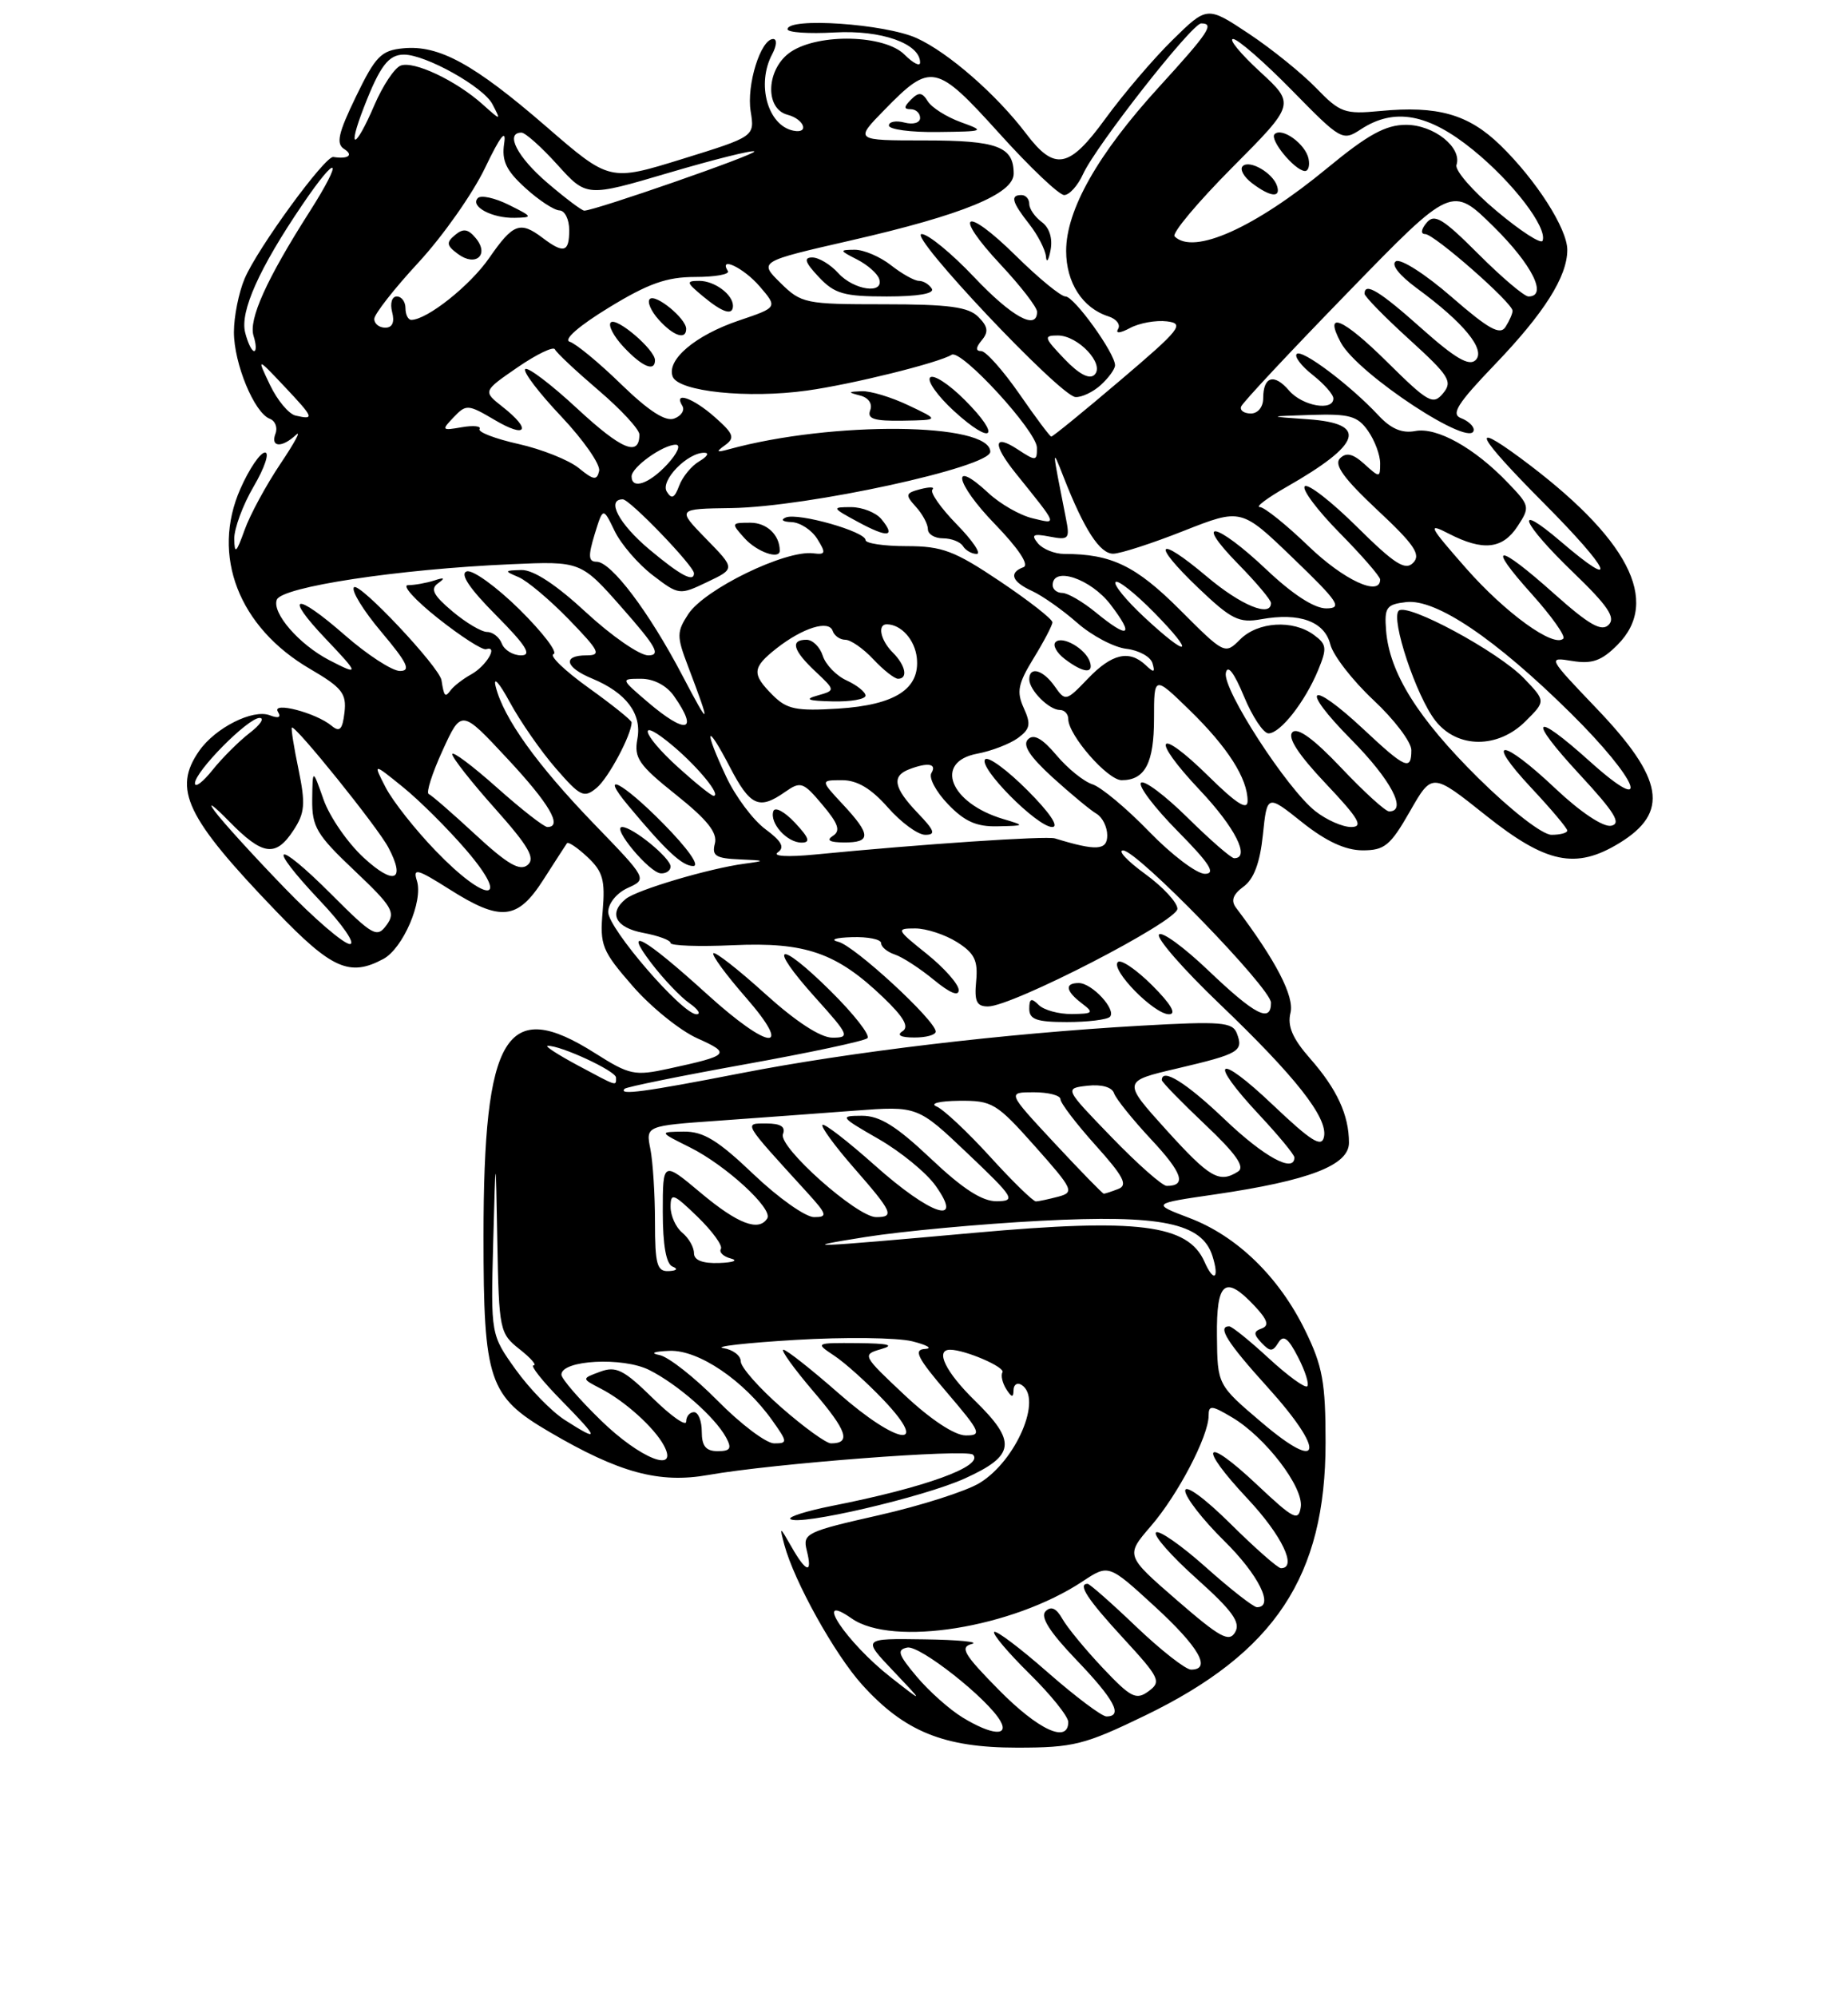 <?xml version="1.0" encoding="UTF-8" standalone="no"?>
<!DOCTYPE svg PUBLIC "-//W3C//DTD SVG 1.1//EN" "http://www.w3.org/Graphics/SVG/1.1/DTD/svg11.dtd" >
<svg xmlns="http://www.w3.org/2000/svg" xmlns:xlink="http://www.w3.org/1999/xlink" version="1.1" viewBox="0 0 237 256">
 <g >
 <path fill="currentColor"
d=" M 146.86 219.88 C 163.52 211.82 170.00 202.02 170.00 184.90 C 170.00 177.19 169.62 175.09 167.38 170.52 C 164.02 163.65 158.63 158.42 152.53 156.11 C 147.70 154.27 147.70 154.27 155.82 153.09 C 167.90 151.32 173.00 149.36 173.00 146.47 C 173.00 142.93 171.47 139.60 168.03 135.69 C 165.76 133.11 165.08 131.52 165.50 129.82 C 166.02 127.73 163.65 123.14 158.52 116.35 C 157.83 115.44 158.12 114.64 159.48 113.64 C 160.81 112.67 161.59 110.57 161.96 107.01 C 162.50 101.81 162.50 101.81 167.00 105.40 C 170.05 107.83 172.54 108.98 174.73 108.99 C 177.56 109.00 178.31 108.38 180.81 104.01 C 183.66 99.02 183.66 99.02 190.55 104.51 C 198.30 110.68 202.08 111.47 207.66 108.07 C 214.12 104.13 213.39 99.83 204.75 90.80 C 198.49 84.25 198.46 84.20 201.64 84.72 C 204.18 85.13 205.40 84.70 207.43 82.66 C 213.05 77.04 208.81 68.91 194.91 58.65 C 188.34 53.81 189.45 55.90 198.00 64.50 C 206.57 73.11 207.84 75.97 200.18 69.42 C 193.97 64.11 195.12 66.98 201.75 73.36 C 206.19 77.63 207.23 79.16 206.31 80.08 C 205.40 81.00 203.82 80.11 199.36 76.14 C 191.97 69.54 190.51 69.55 196.44 76.14 C 198.98 78.97 200.80 81.53 200.49 81.85 C 199.27 83.06 193.07 78.58 188.01 72.83 C 183.24 67.40 183.01 66.96 185.80 68.40 C 190.18 70.66 192.70 70.39 194.62 67.46 C 196.24 64.99 196.20 64.81 193.39 61.89 C 189.12 57.42 184.27 54.71 181.49 55.25 C 179.81 55.57 178.38 54.96 176.79 53.25 C 173.16 49.36 166.96 44.70 166.30 45.37 C 165.97 45.70 166.89 46.91 168.35 48.06 C 169.81 49.21 171.00 50.56 171.00 51.07 C 171.00 52.75 167.01 52.04 165.31 50.05 C 163.40 47.82 162.00 48.24 162.00 51.06 C 162.00 52.16 161.32 53.00 160.42 53.00 C 159.55 53.00 158.98 52.60 159.17 52.11 C 159.35 51.61 165.51 45.03 172.85 37.49 C 186.19 23.76 186.19 23.76 191.60 29.10 C 196.51 33.95 198.52 38.00 196.02 38.00 C 195.48 38.00 192.59 35.55 189.60 32.56 C 185.02 27.98 183.96 27.34 182.95 28.56 C 182.24 29.41 182.17 30.00 182.77 30.00 C 183.93 30.00 194.01 38.84 193.98 39.84 C 193.98 40.20 193.57 41.13 193.08 41.90 C 192.38 43.01 190.90 42.18 186.16 38.06 C 182.84 35.17 179.63 33.11 179.02 33.49 C 178.36 33.90 179.42 35.26 181.71 36.95 C 187.73 41.36 190.57 44.83 189.25 46.15 C 188.42 46.98 186.63 45.94 182.36 42.14 C 176.95 37.31 175.00 36.12 175.00 37.65 C 175.00 38.00 177.58 40.64 180.74 43.51 C 185.86 48.17 186.33 48.90 185.07 50.41 C 183.79 51.96 183.17 51.61 177.86 46.36 C 172.20 40.76 169.71 39.72 171.95 43.90 C 174.12 47.96 189.00 57.72 189.00 55.08 C 189.00 54.60 188.26 53.93 187.36 53.59 C 186.05 53.08 186.93 51.70 191.71 46.72 C 198.03 40.14 201.00 35.45 201.00 32.03 C 201.00 29.31 197.01 23.08 192.41 18.61 C 188.32 14.64 184.38 13.52 176.99 14.23 C 172.46 14.66 171.86 14.45 168.80 11.29 C 166.98 9.41 163.10 6.27 160.16 4.32 C 154.81 0.77 154.81 0.77 150.38 5.12 C 147.94 7.51 144.06 12.06 141.75 15.23 C 137.10 21.62 135.26 21.96 131.59 17.12 C 127.80 12.12 121.62 6.73 117.57 4.89 C 113.52 3.05 101.00 2.19 101.00 3.75 C 101.00 4.16 103.71 4.35 107.04 4.16 C 113.01 3.82 118.00 5.58 118.00 8.02 C 118.00 8.56 117.10 8.10 116.00 7.00 C 113.46 4.46 105.09 4.24 101.46 6.62 C 98.29 8.70 97.99 13.92 101.00 14.71 C 103.14 15.27 103.84 17.17 101.75 16.75 C 98.45 16.09 96.98 10.77 99.04 6.93 C 99.61 5.85 99.67 5.00 99.16 5.00 C 97.56 5.00 95.72 10.90 96.27 14.27 C 96.79 17.50 96.79 17.50 87.49 20.38 C 78.18 23.26 78.18 23.26 70.06 16.23 C 60.77 8.19 56.30 5.75 51.72 6.19 C 48.88 6.46 48.16 7.20 45.65 12.38 C 43.36 17.11 43.07 18.43 44.15 19.11 C 45.38 19.89 44.64 20.42 42.75 20.12 C 41.69 19.95 33.01 31.84 31.37 35.72 C 30.62 37.49 30.00 40.57 30.00 42.57 C 30.00 46.60 32.61 52.91 34.59 53.67 C 35.30 53.94 35.63 54.80 35.33 55.58 C 34.66 57.34 36.14 57.43 37.95 55.75 C 38.69 55.06 37.79 56.73 35.96 59.45 C 34.13 62.18 32.05 66.00 31.36 67.95 C 30.31 70.88 30.08 71.08 30.04 69.09 C 30.02 67.76 31.14 64.72 32.54 62.34 C 33.94 59.95 34.59 58.00 33.99 58.00 C 33.38 58.00 31.96 60.09 30.83 62.65 C 27.05 71.20 30.61 80.40 39.75 85.73 C 43.86 88.13 44.46 88.88 44.18 91.31 C 43.92 93.52 43.57 93.89 42.52 93.02 C 40.51 91.35 34.80 89.87 35.64 91.23 C 36.09 91.96 35.73 92.11 34.60 91.68 C 32.44 90.85 27.63 93.27 25.56 96.22 C 22.11 101.14 23.84 104.76 35.37 116.75 C 42.53 124.20 44.83 125.23 49.15 122.92 C 51.68 121.57 54.29 115.50 53.47 112.90 C 52.93 111.21 53.49 111.36 57.62 113.97 C 64.22 118.16 66.37 117.94 69.69 112.75 C 71.19 110.41 72.55 108.31 72.71 108.08 C 72.87 107.85 74.06 108.65 75.35 109.86 C 77.32 111.71 77.63 112.82 77.29 116.78 C 76.91 121.16 77.19 121.86 81.14 126.39 C 83.47 129.07 87.20 132.08 89.42 133.08 C 93.80 135.04 93.57 135.28 85.78 136.97 C 81.38 137.93 80.74 137.79 76.33 135.00 C 64.91 127.75 62.01 132.51 62.01 158.50 C 62.01 176.99 62.67 178.97 70.44 183.52 C 79.41 188.78 84.54 190.17 90.84 189.05 C 99.08 187.59 124.01 185.68 124.78 186.45 C 126.24 187.91 118.67 190.66 106.67 193.02 C 103.46 193.66 101.07 194.41 101.36 194.69 C 102.31 195.64 118.45 191.90 123.75 189.49 C 130.21 186.56 130.43 184.80 125.00 179.50 C 121.27 175.85 119.88 173.00 121.85 173.00 C 123.76 173.00 128.97 175.24 128.56 175.90 C 128.33 176.28 128.55 177.25 129.05 178.05 C 129.74 179.13 129.97 179.17 129.98 178.19 C 129.99 177.47 130.45 177.16 131.00 177.50 C 133.75 179.20 130.33 187.22 125.63 190.08 C 123.91 191.13 118.09 192.99 112.70 194.21 C 103.41 196.31 102.92 196.55 103.46 198.71 C 104.24 201.79 103.40 201.60 101.50 198.25 C 99.98 195.59 99.95 195.59 100.59 198.00 C 101.84 202.68 107.05 212.05 110.57 215.94 C 115.99 221.94 121.05 224.00 130.43 224.00 C 137.67 224.00 139.09 223.64 146.86 219.88 Z  M 123.46 220.14 C 121.78 219.12 119.13 216.76 117.56 214.89 C 115.18 212.06 114.98 211.45 116.36 211.17 C 117.97 210.86 126.68 217.73 128.30 220.59 C 129.44 222.59 127.13 222.38 123.46 220.14 Z  M 128.10 216.60 C 123.61 212.05 123.06 211.12 124.63 210.71 C 125.66 210.45 122.92 210.18 118.55 210.12 C 110.59 210.00 110.59 210.00 114.55 214.16 C 118.50 218.32 118.50 218.32 114.26 215.00 C 108.54 210.53 104.09 203.85 109.22 207.44 C 114.46 211.11 129.84 208.65 138.84 202.69 C 142.18 200.48 142.18 200.48 148.09 205.90 C 153.75 211.09 155.43 214.00 152.75 214.00 C 152.06 214.00 148.90 211.53 145.72 208.50 C 142.55 205.47 139.74 203.00 139.48 203.00 C 138.16 203.00 139.47 205.00 144.06 209.98 C 148.74 215.06 148.97 215.55 147.30 216.77 C 145.71 217.94 145.03 217.60 141.44 213.80 C 139.20 211.43 136.87 208.60 136.25 207.50 C 135.48 206.13 134.80 205.82 134.09 206.52 C 133.38 207.23 134.61 209.17 138.03 212.74 C 142.92 217.83 144.07 220.00 141.90 220.00 C 141.30 220.00 137.92 217.46 134.38 214.36 C 130.84 211.25 127.75 208.92 127.50 209.17 C 127.25 209.42 129.29 211.83 132.02 214.52 C 134.76 217.22 137.00 220.00 137.00 220.71 C 137.00 223.51 133.17 221.74 128.10 216.60 Z  M 150.92 205.09 C 144.34 199.38 144.34 199.38 147.60 195.60 C 151.06 191.60 155.00 184.07 155.00 181.45 C 155.00 180.08 155.37 180.10 158.01 181.67 C 162.26 184.18 167.20 190.62 166.82 193.16 C 166.53 195.04 165.92 194.73 161.21 190.30 C 154.38 183.87 153.51 185.18 160.01 192.11 C 164.39 196.78 166.42 201.00 164.28 201.00 C 163.88 201.00 160.96 198.43 157.78 195.28 C 154.50 192.03 152.00 190.21 152.00 191.07 C 152.00 191.90 154.25 194.79 157.00 197.50 C 161.43 201.86 163.47 206.00 161.20 206.00 C 160.76 206.00 157.81 203.70 154.65 200.88 C 151.49 198.06 148.61 196.06 148.25 196.42 C 147.88 196.79 150.23 199.45 153.46 202.34 C 158.03 206.43 159.13 207.94 158.41 209.19 C 157.64 210.55 156.47 209.90 150.92 205.09 Z  M 77.07 182.06 C 74.28 179.35 72.00 176.71 72.00 176.19 C 72.00 174.31 79.90 173.90 83.27 175.60 C 86.93 177.44 91.71 181.64 93.12 184.25 C 93.88 185.65 93.67 186.00 92.04 186.00 C 90.53 186.00 90.00 185.35 90.00 183.50 C 90.00 182.12 89.55 181.00 89.00 181.00 C 88.45 181.00 88.00 181.54 88.00 182.21 C 88.00 182.87 86.06 181.51 83.68 179.17 C 79.99 175.56 79.00 175.06 76.96 175.82 C 74.57 176.70 74.57 176.70 77.04 177.98 C 80.13 179.57 83.89 182.96 85.13 185.25 C 87.12 188.95 82.10 186.97 77.07 182.06 Z  M 161.82 182.33 C 156.13 177.50 156.13 177.50 156.07 171.25 C 155.99 164.25 157.11 163.36 160.90 167.39 C 162.56 169.16 162.80 169.91 161.82 170.27 C 160.74 170.66 160.74 171.00 161.79 172.12 C 162.88 173.27 163.22 173.27 163.94 172.10 C 164.59 171.04 165.20 171.48 166.47 173.95 C 167.39 175.73 167.92 177.41 167.65 177.68 C 167.38 177.96 165.15 176.34 162.71 174.09 C 160.27 171.84 157.99 170.00 157.64 170.00 C 156.07 170.00 157.39 172.09 162.58 177.82 C 170.05 186.08 169.57 188.93 161.82 182.33 Z  M 92.05 179.55 C 89.09 176.55 85.73 173.91 84.58 173.68 C 83.33 173.44 83.83 173.22 85.86 173.14 C 89.57 172.99 95.39 176.92 99.05 182.07 C 101.02 184.84 101.03 185.00 99.28 185.00 C 98.27 185.00 95.01 182.55 92.05 179.55 Z  M 100.23 180.42 C 97.35 177.90 95.00 175.24 95.00 174.49 C 95.00 173.75 93.99 172.98 92.75 172.79 C 91.51 172.59 95.67 172.12 102.00 171.74 C 108.33 171.36 115.08 171.44 117.00 171.92 C 118.92 172.40 119.66 172.84 118.63 172.90 C 117.11 172.98 117.64 174.04 121.46 178.50 C 125.79 183.57 125.97 184.00 123.83 183.98 C 122.42 183.97 119.33 181.93 116.00 178.80 C 110.60 173.73 110.54 173.63 113.00 172.92 C 114.80 172.40 113.95 172.19 110.00 172.15 C 104.54 172.11 104.52 172.12 107.00 173.77 C 108.38 174.68 111.23 177.25 113.33 179.46 C 119.41 185.87 115.10 185.21 107.55 178.58 C 104.05 175.51 100.87 173.00 100.47 173.00 C 100.08 173.00 101.82 175.42 104.34 178.37 C 108.65 183.41 109.18 185.00 106.57 185.00 C 105.96 185.00 103.11 182.94 100.23 180.42 Z  M 72.43 182.00 C 70.74 180.92 67.92 178.02 66.15 175.56 C 62.94 171.08 62.94 171.08 63.25 159.29 C 63.57 147.50 63.57 147.50 63.78 159.18 C 63.99 170.49 64.08 170.92 66.63 172.93 C 68.08 174.07 68.89 175.00 68.43 175.00 C 67.96 175.00 69.57 177.03 72.00 179.50 C 76.89 184.48 76.96 184.90 72.43 182.00 Z  M 154.47 161.72 C 152.35 156.93 145.94 156.13 125.00 158.01 C 103.78 159.92 101.85 160.00 111.00 158.55 C 115.67 157.81 125.80 156.87 133.50 156.47 C 148.93 155.67 154.15 156.74 155.49 160.98 C 156.42 163.91 155.67 164.44 154.47 161.72 Z  M 84.00 156.62 C 84.00 153.12 83.73 148.91 83.41 147.28 C 82.81 144.30 82.81 144.30 92.16 143.64 C 97.29 143.27 105.14 142.70 109.59 142.36 C 117.68 141.75 117.68 141.75 124.09 147.84 C 130.07 153.52 130.32 153.93 127.84 153.97 C 125.96 153.99 123.48 152.39 119.37 148.50 C 114.94 144.32 112.83 143.00 110.52 143.01 C 107.64 143.02 107.73 143.15 112.66 145.98 C 115.50 147.61 118.79 150.30 119.98 151.97 C 123.71 157.20 119.35 155.75 112.20 149.37 C 108.74 146.29 105.72 143.95 105.48 144.18 C 105.25 144.41 107.07 146.90 109.53 149.71 C 114.47 155.36 114.76 156.00 112.36 156.00 C 109.91 156.00 99.79 147.00 100.41 145.37 C 100.78 144.42 100.12 144.00 98.29 144.00 C 95.35 144.00 95.19 143.72 103.43 152.75 C 106.09 155.67 106.19 156.00 104.40 156.00 C 103.30 156.00 99.81 153.53 96.63 150.50 C 92.07 146.15 90.20 145.01 87.68 145.04 C 84.50 145.08 84.50 145.08 88.48 147.06 C 93.09 149.36 99.16 154.93 98.40 156.16 C 97.32 157.90 94.62 156.87 89.89 152.91 C 85.00 148.81 85.00 148.81 85.00 155.32 C 85.00 159.60 85.43 162.01 86.25 162.34 C 87.00 162.64 86.80 162.87 85.75 162.92 C 84.26 162.99 84.00 162.06 84.00 156.62 Z  M 89.00 160.62 C 89.00 159.86 88.33 158.68 87.50 158.00 C 86.67 157.32 86.00 155.82 86.00 154.68 C 86.00 152.83 86.37 152.97 89.46 155.96 C 91.36 157.81 92.71 159.66 92.45 160.08 C 92.19 160.50 92.77 161.06 93.74 161.31 C 94.71 161.56 94.04 161.82 92.25 161.88 C 90.10 161.96 89.00 161.53 89.00 160.62 Z  M 126.97 148.25 C 124.09 145.09 121.00 142.19 120.11 141.82 C 119.20 141.44 120.46 141.12 123.00 141.09 C 127.25 141.05 127.79 141.37 132.72 146.91 C 137.64 152.44 137.82 152.82 135.72 153.38 C 134.50 153.70 133.21 153.98 132.85 153.99 C 132.49 153.99 129.84 151.41 126.97 148.25 Z  M 135.22 146.50 C 129.17 140.00 129.17 140.00 132.58 140.00 C 134.46 140.00 136.00 140.40 136.00 140.89 C 136.00 141.38 138.02 144.03 140.50 146.79 C 144.09 150.78 144.68 151.91 143.42 152.39 C 142.55 152.73 141.71 153.00 141.56 153.00 C 141.40 153.00 138.55 150.07 135.22 146.50 Z  M 142.55 145.75 C 136.50 139.50 136.50 139.50 139.47 139.16 C 141.27 138.96 142.61 139.34 142.87 140.12 C 143.11 140.83 145.26 143.50 147.64 146.05 C 151.66 150.35 152.21 152.00 149.63 152.00 C 149.06 152.00 145.88 149.19 142.55 145.75 Z  M 149.55 144.80 C 143.94 138.59 143.94 138.59 151.00 136.94 C 158.95 135.07 159.50 134.74 158.62 132.44 C 158.06 131.00 156.60 130.88 146.24 131.47 C 128.83 132.46 109.10 134.81 95.00 137.56 C 82.63 139.97 79.25 140.42 80.11 139.55 C 80.36 139.31 87.30 137.90 95.53 136.42 C 103.76 134.94 110.83 133.44 111.24 133.07 C 111.65 132.71 109.52 129.99 106.52 127.02 C 99.72 120.30 98.31 120.91 104.56 127.86 C 108.91 132.69 109.04 133.00 106.76 133.00 C 105.22 133.00 102.08 130.95 98.13 127.38 C 94.71 124.28 91.72 121.95 91.49 122.18 C 91.25 122.41 93.11 124.94 95.61 127.80 C 101.87 134.96 98.70 134.71 90.66 127.41 C 82.59 120.09 79.77 118.52 83.53 123.45 C 85.07 125.47 87.25 127.76 88.38 128.56 C 89.52 129.35 89.94 130.00 89.32 130.00 C 87.50 130.00 78.00 119.01 78.00 116.90 C 78.00 115.80 79.08 114.46 80.51 113.81 C 83.02 112.67 83.02 112.67 76.17 105.59 C 68.86 98.02 64.58 92.05 63.57 88.00 C 63.22 86.61 64.02 87.49 65.38 90.00 C 66.72 92.47 69.37 96.29 71.28 98.48 C 74.43 102.11 74.90 102.33 76.52 100.98 C 78.03 99.73 81.00 94.16 81.00 92.59 C 81.00 92.32 78.51 90.33 75.47 88.15 C 72.43 85.97 70.41 84.03 70.99 83.84 C 71.58 83.64 69.61 81.07 66.63 78.12 C 63.64 75.18 60.59 72.98 59.85 73.24 C 58.95 73.55 60.21 75.43 63.61 78.85 C 67.49 82.76 68.26 84.00 66.83 84.00 C 65.79 84.00 64.68 83.32 64.36 82.50 C 64.05 81.67 63.19 81.00 62.47 81.00 C 61.75 81.00 59.74 79.81 58.01 78.35 C 55.57 76.30 55.16 75.49 56.18 74.76 C 57.14 74.07 57.00 73.97 55.67 74.41 C 54.66 74.73 53.16 75.00 52.33 75.00 C 51.50 75.00 53.22 76.91 56.16 79.24 C 59.10 81.57 61.88 83.36 62.34 83.21 C 63.95 82.69 62.37 85.36 60.44 86.43 C 59.37 87.02 58.17 87.95 57.77 88.50 C 57.08 89.43 56.95 89.29 56.62 87.19 C 56.36 85.50 46.09 74.58 45.40 75.27 C 45.00 75.66 46.58 78.24 48.90 80.99 C 52.25 84.97 52.74 86.00 51.29 86.00 C 50.29 86.00 47.09 83.92 44.19 81.38 C 37.84 75.83 36.32 76.15 41.78 81.89 C 46.10 86.43 46.13 86.64 42.20 84.60 C 38.35 82.59 34.85 78.56 35.50 76.87 C 36.13 75.22 51.07 72.95 65.50 72.32 C 74.50 71.92 74.50 71.92 79.82 77.96 C 84.19 82.92 84.78 84.00 83.13 84.00 C 82.02 84.00 78.44 81.52 75.17 78.50 C 71.32 74.93 68.40 73.02 66.87 73.06 C 64.66 73.12 64.63 73.18 66.50 73.97 C 67.60 74.43 70.51 76.88 72.96 79.40 C 76.90 83.47 77.16 84.00 75.21 84.00 C 72.09 84.00 72.47 85.54 75.93 86.97 C 80.32 88.79 82.35 91.49 81.74 94.72 C 81.29 97.14 81.92 98.06 86.70 101.87 C 90.71 105.07 92.04 106.74 91.68 108.12 C 91.27 109.69 91.79 110.02 94.84 110.15 C 98.18 110.29 98.24 110.33 95.50 110.70 C 90.96 111.30 81.66 114.06 80.25 115.22 C 77.99 117.07 78.94 118.90 82.50 119.57 C 84.43 119.93 86.00 120.51 86.00 120.87 C 86.00 121.22 89.61 121.35 94.02 121.15 C 103.29 120.73 107.28 122.11 113.24 127.81 C 115.92 130.37 116.63 131.62 115.74 132.18 C 114.96 132.68 115.52 132.98 117.25 132.98 C 118.76 132.99 120.00 132.65 120.00 132.22 C 120.00 130.81 109.56 121.19 107.50 120.71 C 106.39 120.44 107.16 120.18 109.25 120.12 C 111.31 120.05 113.00 120.40 113.00 120.88 C 113.00 121.37 113.79 122.02 114.75 122.34 C 115.71 122.65 117.96 124.11 119.75 125.58 C 121.84 127.30 122.98 127.76 122.95 126.88 C 122.92 126.12 121.07 124.04 118.84 122.25 C 114.95 119.14 114.89 119.00 117.37 119.00 C 118.79 119.00 121.20 119.79 122.73 120.75 C 124.98 122.17 125.44 123.11 125.19 125.75 C 124.94 128.35 125.24 129.00 126.71 129.00 C 129.83 129.00 151.00 118.09 151.00 116.48 C 151.00 115.68 149.13 113.66 146.85 112.01 C 144.57 110.35 143.30 109.00 144.03 109.00 C 145.84 109.00 163.00 126.66 163.00 128.52 C 163.00 131.15 160.97 130.11 155.02 124.44 C 151.82 121.38 148.94 119.29 148.63 119.79 C 148.32 120.29 151.79 124.26 156.33 128.60 C 166.15 137.99 170.30 143.25 169.80 145.70 C 169.51 147.14 168.19 146.31 163.22 141.60 C 156.06 134.80 154.81 135.74 161.50 142.90 C 163.97 145.54 166.00 148.00 166.00 148.35 C 166.00 150.41 162.11 148.29 157.09 143.50 C 152.13 138.77 149.00 136.82 149.00 138.44 C 149.00 138.69 151.49 141.24 154.53 144.12 C 158.51 147.88 159.70 149.57 158.78 150.16 C 156.36 151.69 155.16 150.99 149.55 144.80 Z  M 142.34 130.33 C 143.22 129.44 140.05 126.00 138.35 126.00 C 136.50 126.00 136.66 127.02 138.75 128.61 C 140.33 129.81 140.20 129.94 137.45 129.97 C 135.77 129.99 133.86 129.46 133.20 128.80 C 132.27 127.87 132.00 127.98 132.00 129.30 C 132.00 130.67 132.95 131.00 136.83 131.00 C 139.49 131.00 141.97 130.70 142.34 130.33 Z  M 147.77 126.30 C 145.73 124.27 143.75 122.92 143.36 123.31 C 142.39 124.28 148.00 130.00 149.92 130.00 C 150.93 130.00 150.18 128.71 147.77 126.30 Z  M 86.00 111.07 C 86.00 109.97 81.14 106.00 79.79 106.00 C 78.39 106.00 83.29 111.88 84.75 111.94 C 85.44 111.98 86.00 111.58 86.00 111.07 Z  M 85.02 105.52 C 79.79 100.22 76.74 98.67 80.56 103.24 C 85.43 109.08 87.49 111.00 88.90 111.00 C 89.80 111.00 88.21 108.75 85.02 105.52 Z  M 74.00 136.50 C 71.53 135.17 69.83 134.07 70.23 134.05 C 71.82 133.95 79.00 137.27 79.00 138.11 C 79.00 139.24 79.29 139.33 74.00 136.50 Z  M 36.44 113.75 C 32.58 109.76 28.58 105.38 27.56 104.00 C 26.53 102.62 27.34 103.19 29.36 105.25 C 33.69 109.68 35.36 109.91 37.65 106.40 C 39.10 104.20 39.19 103.03 38.29 98.65 C 37.70 95.82 37.31 93.39 37.43 93.26 C 37.81 92.84 48.46 106.05 49.81 108.63 C 52.07 112.90 50.55 113.53 46.65 109.94 C 44.59 108.05 42.28 104.70 41.50 102.50 C 40.09 98.50 40.09 98.50 40.04 102.46 C 40.00 105.99 40.60 106.99 45.45 111.58 C 50.32 116.19 50.77 116.94 49.58 118.56 C 48.35 120.25 47.84 119.97 42.51 114.64 C 35.23 107.36 34.02 108.02 41.03 115.44 C 43.93 118.50 45.65 121.00 44.87 121.00 C 44.09 121.00 40.29 117.74 36.44 113.75 Z  M 55.88 109.06 C 53.26 106.35 50.38 102.70 49.47 100.95 C 47.83 97.77 47.83 97.77 51.66 100.87 C 53.77 102.57 57.44 106.22 59.81 108.98 C 65.65 115.79 62.43 115.86 55.88 109.06 Z  M 61.00 107.00 C 58.05 104.27 55.35 101.92 54.98 101.77 C 54.62 101.62 55.42 99.12 56.75 96.21 C 59.17 90.91 59.17 90.91 65.04 97.21 C 70.45 103.00 72.21 106.00 70.20 106.00 C 69.76 106.00 66.83 103.71 63.70 100.92 C 60.56 98.13 58.00 96.21 58.00 96.67 C 58.01 97.13 60.47 100.26 63.49 103.64 C 67.81 108.49 68.69 110.01 67.66 110.87 C 66.67 111.69 65.08 110.77 61.00 107.00 Z  M 147.37 106.59 C 144.49 103.61 141.22 100.89 140.11 100.53 C 139.00 100.18 136.92 98.50 135.49 96.80 C 133.67 94.64 132.57 94.03 131.84 94.76 C 131.10 95.50 132.06 96.97 135.01 99.66 C 137.34 101.77 139.86 103.86 140.62 104.30 C 141.38 104.74 142.00 105.99 142.00 107.07 C 142.00 109.01 140.61 109.09 135.29 107.46 C 134.17 107.12 118.09 108.20 104.50 109.53 C 101.00 109.87 99.02 109.75 99.75 109.25 C 100.67 108.61 100.25 107.82 98.15 106.27 C 96.58 105.11 94.33 102.10 93.15 99.59 C 90.22 93.35 90.52 92.39 93.57 98.25 C 96.21 103.34 97.34 103.85 100.69 101.50 C 102.68 100.11 103.01 100.22 105.48 103.16 C 107.53 105.59 107.83 106.49 106.81 107.14 C 105.93 107.70 106.40 107.97 108.25 107.98 C 111.75 108.00 111.71 106.98 108.10 103.11 C 105.20 100.00 105.20 100.00 108.00 100.00 C 109.94 100.00 111.73 101.07 113.87 103.50 C 115.56 105.42 117.71 107.00 118.66 107.00 C 120.05 107.00 119.87 106.47 117.69 104.20 C 114.62 100.99 114.32 99.48 116.58 98.61 C 118.99 97.68 120.19 97.88 119.45 99.08 C 119.08 99.68 120.04 101.48 121.58 103.08 C 123.70 105.29 125.24 105.98 127.94 105.91 C 131.50 105.83 131.50 105.83 128.64 104.97 C 121.82 102.93 119.73 97.65 125.33 96.60 C 127.16 96.26 129.50 95.35 130.54 94.60 C 132.12 93.44 132.24 92.82 131.29 90.74 C 130.35 88.66 130.55 87.65 132.55 84.38 C 133.86 82.25 134.95 80.17 134.97 79.77 C 134.99 79.37 131.97 77.01 128.26 74.52 C 122.40 70.59 120.84 70.00 116.26 70.00 C 113.37 70.00 111.00 69.65 111.00 69.22 C 111.00 68.13 102.38 65.69 100.79 66.32 C 100.06 66.62 100.37 66.88 101.51 66.92 C 102.61 66.96 104.10 67.93 104.81 69.07 C 105.95 70.89 105.89 71.12 104.30 70.92 C 100.73 70.47 90.37 75.51 88.27 78.71 C 86.78 80.99 86.77 81.55 88.22 85.35 C 91.23 93.28 91.12 93.46 87.49 86.54 C 83.22 78.40 78.38 72.00 76.51 72.00 C 75.46 72.00 75.41 71.28 76.26 68.49 C 77.34 64.99 77.34 64.99 78.83 68.07 C 79.65 69.76 81.85 72.31 83.71 73.73 C 87.06 76.29 87.15 76.30 90.70 74.60 C 94.30 72.89 94.30 72.89 90.55 69.06 C 86.81 65.22 86.81 65.22 93.82 65.12 C 103.60 64.97 127.00 59.88 127.00 57.90 C 127.00 54.15 106.73 53.95 93.50 57.58 C 91.86 58.03 91.77 57.94 93.00 57.05 C 94.28 56.12 94.09 55.60 91.69 53.48 C 88.89 51.00 86.33 50.10 87.50 52.01 C 87.85 52.56 87.39 53.30 86.48 53.64 C 85.36 54.08 83.21 52.69 79.67 49.26 C 76.83 46.49 73.85 44.04 73.06 43.80 C 72.21 43.55 74.24 41.77 78.06 39.44 C 83.13 36.34 85.49 35.50 89.15 35.50 C 91.71 35.50 93.60 35.16 93.35 34.75 C 92.12 32.77 95.38 34.33 97.42 36.70 C 99.74 39.40 99.74 39.40 94.77 41.08 C 89.17 42.97 85.45 46.12 86.27 48.27 C 87.01 50.19 95.91 51.12 103.50 50.06 C 109.22 49.27 120.37 46.51 122.05 45.47 C 123.27 44.72 132.95 55.26 132.98 57.37 C 133.00 59.12 132.86 59.14 130.50 57.59 C 127.38 55.55 127.28 56.95 130.27 60.67 C 135.76 67.50 135.65 67.20 132.42 66.43 C 130.82 66.05 128.27 64.60 126.76 63.19 C 121.83 58.61 122.50 61.92 127.56 67.14 C 130.63 70.31 132.03 72.42 131.25 72.70 C 129.33 73.41 129.76 74.57 132.38 75.76 C 133.68 76.36 136.29 78.19 138.16 79.84 C 140.03 81.48 142.87 82.98 144.46 83.16 C 146.05 83.35 147.55 84.17 147.80 85.00 C 148.16 86.21 147.99 86.26 146.93 85.25 C 144.81 83.26 142.59 83.78 139.52 86.98 C 136.73 89.89 136.63 89.92 135.27 87.98 C 133.77 85.84 132.00 85.35 132.00 87.07 C 132.00 88.46 134.54 91.00 135.93 91.00 C 136.52 91.00 137.00 91.52 137.00 92.16 C 137.00 94.22 142.05 100.00 143.85 100.00 C 146.85 100.00 148.00 97.80 148.00 92.09 C 148.00 86.58 148.00 86.58 152.58 91.04 C 157.45 95.78 160.00 99.78 160.00 102.66 C 160.00 103.92 158.59 103.03 155.02 99.52 C 148.36 92.96 147.42 94.44 153.89 101.29 C 158.40 106.06 160.39 110.00 158.28 110.00 C 157.89 110.00 155.20 107.66 152.31 104.81 C 149.41 101.95 146.73 99.94 146.33 100.33 C 145.94 100.73 148.05 103.51 151.02 106.52 C 155.14 110.69 155.98 112.00 154.52 112.00 C 153.47 112.00 150.25 109.56 147.37 106.59 Z  M 101.94 105.44 C 100.62 104.03 99.38 103.37 99.18 103.97 C 98.67 105.49 100.92 108.00 102.80 108.00 C 103.98 108.00 103.77 107.39 101.94 105.44 Z  M 131.77 101.30 C 129.19 98.71 126.75 96.92 126.35 97.32 C 125.38 98.29 133.01 106.00 134.94 106.00 C 135.87 106.00 134.62 104.15 131.77 101.30 Z  M 139.77 84.82 C 139.22 83.15 136.23 81.43 135.37 82.30 C 134.97 82.69 135.51 83.68 136.57 84.48 C 138.92 86.26 140.30 86.41 139.77 84.82 Z  M 100.00 70.58 C 100.00 68.58 98.35 67.00 96.24 67.00 C 93.75 67.00 93.74 67.05 95.50 69.00 C 97.08 70.74 100.00 71.77 100.00 70.58 Z  M 122.68 67.19 C 120.63 65.09 119.24 63.10 119.58 62.75 C 119.92 62.41 119.24 62.39 118.06 62.69 C 116.11 63.20 116.06 63.41 117.46 64.96 C 118.31 65.89 119.00 67.18 119.00 67.83 C 119.00 68.47 119.87 69.00 120.94 69.00 C 122.01 69.00 123.16 69.45 123.50 70.00 C 123.84 70.55 124.63 71.00 125.26 71.00 C 125.89 71.00 124.73 69.28 122.68 67.19 Z  M 113.02 66.52 C 112.32 65.69 110.58 65.00 109.14 65.00 C 106.64 65.00 106.67 65.08 110.02 66.89 C 113.87 68.98 114.95 68.85 113.02 66.52 Z  M 123.73 51.27 C 121.72 49.25 119.72 47.95 119.29 48.38 C 118.86 48.81 120.23 50.74 122.33 52.67 C 127.32 57.23 128.51 56.04 123.73 51.27 Z  M 116.50 51.95 C 114.30 50.90 111.60 50.09 110.50 50.14 C 108.72 50.22 108.70 50.28 110.32 50.70 C 111.40 50.98 111.92 51.76 111.60 52.59 C 111.18 53.69 112.11 53.98 115.78 53.92 C 120.50 53.84 120.50 53.84 116.50 51.95 Z  M 84.00 46.17 C 84.00 44.82 79.06 40.60 78.33 41.33 C 77.96 41.70 78.71 43.13 80.00 44.50 C 82.37 47.02 84.00 47.70 84.00 46.17 Z  M 88.00 42.15 C 88.00 40.83 84.06 37.60 83.33 38.33 C 82.97 38.69 83.50 39.89 84.49 40.99 C 86.38 43.08 88.00 43.61 88.00 42.15 Z  M 94.00 39.20 C 94.00 37.75 91.64 36.00 89.69 36.00 C 87.96 36.00 88.00 36.19 90.14 37.97 C 92.66 40.07 94.00 40.50 94.00 39.20 Z  M 189.61 99.75 C 181.84 92.07 178.19 86.25 177.76 80.81 C 177.53 77.84 177.79 77.47 180.35 77.17 C 184.17 76.74 191.77 81.86 201.43 91.40 C 210.13 99.99 212.12 104.99 203.89 97.59 C 196.55 90.99 195.80 91.94 202.57 99.25 C 207.09 104.13 207.98 105.57 206.62 105.84 C 205.59 106.03 202.68 104.09 199.50 101.09 C 192.59 94.56 190.29 94.46 196.36 100.96 C 198.91 103.68 201.00 106.16 201.00 106.46 C 201.00 106.76 200.09 107.00 198.98 107.00 C 197.81 107.00 193.85 103.93 189.61 99.75 Z  M 195.66 92.43 C 198.24 89.86 198.24 89.86 195.45 86.95 C 192.18 83.54 180.46 77.21 179.38 78.28 C 178.33 79.34 181.64 89.27 184.09 92.38 C 186.90 95.96 192.11 95.98 195.66 92.43 Z  M 168.69 103.97 C 165.05 101.11 156.78 88.35 157.21 86.25 C 157.43 85.13 158.26 86.19 159.53 89.25 C 160.61 91.86 162.03 93.99 162.68 94.00 C 164.19 94.00 167.35 89.98 169.04 85.91 C 170.21 83.07 170.16 82.59 168.49 81.37 C 165.80 79.40 161.32 79.68 159.04 81.96 C 157.09 83.91 157.04 83.88 151.29 78.13 C 145.66 72.51 142.53 71.00 136.50 71.00 C 135.26 71.00 133.74 70.39 133.11 69.64 C 132.20 68.53 132.48 68.37 134.63 68.78 C 137.08 69.25 137.23 69.08 136.69 66.39 C 134.88 57.24 134.88 57.26 136.38 61.09 C 139.04 67.89 141.06 71.00 142.78 70.97 C 143.72 70.95 147.81 69.63 151.84 68.03 C 159.19 65.14 159.19 65.14 165.84 71.55 C 171.67 77.16 172.20 77.96 170.10 77.98 C 168.56 77.99 165.78 76.19 162.41 73.00 C 155.96 66.90 152.92 66.30 158.79 72.29 C 161.11 74.65 163.00 76.90 163.00 77.29 C 163.00 79.18 159.14 77.59 154.76 73.89 C 148.33 68.47 147.57 69.53 153.69 75.37 C 157.92 79.40 158.89 79.88 161.74 79.37 C 166.66 78.48 169.87 79.65 170.61 82.60 C 170.97 84.01 173.45 87.21 176.13 89.72 C 178.81 92.22 181.00 95.11 181.00 96.14 C 181.00 98.83 180.25 98.51 174.90 93.50 C 167.88 86.94 166.56 87.99 173.28 94.78 C 178.39 99.94 180.53 104.00 178.15 104.00 C 177.67 104.00 174.92 101.49 172.02 98.43 C 168.50 94.71 166.41 93.19 165.75 93.85 C 165.08 94.52 166.50 96.71 170.02 100.43 C 174.28 104.93 174.90 106.00 173.28 106.00 C 172.17 106.00 170.11 105.09 168.69 103.97 Z  M 87.00 98.38 C 82.17 94.02 81.60 91.62 86.36 95.65 C 89.63 98.42 92.53 102.00 91.51 102.00 C 91.23 102.00 89.20 100.37 87.00 98.38 Z  M 25.00 100.40 C 25.00 98.89 31.82 91.99 33.30 92.02 C 33.96 92.03 33.38 92.91 32.00 93.96 C 30.63 95.02 28.50 97.14 27.26 98.69 C 26.02 100.24 25.01 101.01 25.00 100.40 Z  M 83.04 89.96 C 79.58 87.00 79.58 87.00 82.23 87.00 C 83.84 87.00 85.50 87.87 86.44 89.22 C 89.67 93.83 87.99 94.19 83.04 89.96 Z  M 99.11 89.11 C 96.39 86.39 96.45 85.58 99.58 83.11 C 102.96 80.46 106.31 79.42 106.79 80.87 C 107.00 81.49 107.73 82.00 108.41 82.00 C 109.09 82.00 110.71 83.12 112.00 84.50 C 113.29 85.88 114.72 87.00 115.17 87.00 C 116.48 87.00 116.14 85.28 114.50 83.64 C 112.91 82.06 112.49 79.99 113.75 80.02 C 115.59 80.05 117.33 82.01 117.58 84.32 C 118.00 88.29 114.82 90.35 107.55 90.82 C 102.12 91.16 100.92 90.92 99.11 89.11 Z  M 111.00 89.16 C 111.00 88.70 109.91 87.83 108.59 87.22 C 107.26 86.62 105.88 85.19 105.52 84.06 C 105.16 82.93 104.22 82.00 103.43 82.00 C 101.31 82.00 101.69 83.36 104.58 86.07 C 107.15 88.49 107.15 88.49 104.83 89.15 C 103.10 89.63 103.60 89.83 106.75 89.90 C 109.09 89.96 111.00 89.62 111.00 89.16 Z  M 146.72 79.08 C 144.40 76.92 142.76 74.90 143.07 74.60 C 143.37 74.29 145.60 76.06 148.02 78.52 C 153.44 84.04 152.48 84.45 146.72 79.08 Z  M 140.50 78.47 C 138.85 77.12 136.94 76.01 136.25 76.00 C 135.56 76.00 135.00 75.55 135.00 75.00 C 135.00 72.53 139.89 74.17 142.43 77.50 C 145.54 81.57 144.76 81.96 140.50 78.47 Z  M 167.81 70.00 C 164.95 67.25 162.14 64.99 161.56 64.99 C 160.98 64.98 162.53 63.82 165.00 62.41 C 174.66 56.90 175.49 54.28 167.75 53.74 C 162.50 53.37 162.50 53.37 168.19 53.18 C 173.06 53.03 174.11 53.32 175.44 55.22 C 176.30 56.44 177.00 58.31 177.00 59.38 C 177.00 61.25 176.94 61.26 174.98 59.48 C 173.50 58.14 172.65 57.95 171.85 58.75 C 171.05 59.55 172.34 61.34 176.62 65.35 C 181.38 69.79 182.26 71.09 181.24 72.13 C 180.22 73.18 178.85 72.30 174.02 67.52 C 170.74 64.27 167.73 61.94 167.33 62.33 C 166.94 62.73 168.95 65.41 171.81 68.31 C 174.66 71.20 177.00 73.89 177.00 74.28 C 177.00 76.52 172.31 74.34 167.81 70.00 Z  M 83.25 70.40 C 79.37 67.14 77.71 64.00 79.87 64.00 C 80.77 64.00 89.00 72.54 89.00 73.48 C 89.00 74.69 87.25 73.75 83.25 70.40 Z  M 85.51 63.01 C 84.64 61.61 88.19 57.97 90.36 58.03 C 90.99 58.05 90.68 58.54 89.69 59.12 C 88.69 59.70 87.53 61.11 87.10 62.26 C 86.51 63.85 86.13 64.03 85.51 63.01 Z  M 74.22 59.99 C 72.96 58.97 69.49 57.58 66.50 56.91 C 63.51 56.24 61.26 55.38 61.50 54.99 C 61.74 54.61 60.72 54.50 59.22 54.76 C 56.65 55.21 56.59 55.14 58.18 53.48 C 59.78 51.80 60.02 51.81 63.43 53.82 C 67.53 56.25 68.23 55.11 64.46 52.15 C 61.92 50.15 61.92 50.15 66.38 47.08 C 68.83 45.40 70.99 44.36 71.17 44.78 C 71.35 45.20 73.86 47.55 76.75 50.02 C 79.64 52.48 82.00 55.04 82.00 55.69 C 82.00 58.59 79.72 57.64 74.04 52.38 C 70.69 49.27 67.68 46.99 67.36 47.31 C 67.04 47.63 69.12 50.36 71.98 53.38 C 74.83 56.40 77.02 59.54 76.84 60.36 C 76.55 61.61 76.13 61.55 74.22 59.99 Z  M 81.00 61.06 C 81.00 59.88 85.02 57.00 86.67 57.00 C 87.36 57.00 86.87 58.11 85.59 59.50 C 83.25 62.03 81.00 62.79 81.00 61.06 Z  M 130.71 50.46 C 128.62 47.46 126.43 45.00 125.84 45.00 C 125.10 45.00 125.12 44.56 125.91 43.61 C 126.81 42.53 126.70 41.85 125.46 40.61 C 124.19 39.34 121.67 39.00 113.36 39.00 C 103.27 39.00 102.77 38.90 100.09 36.26 C 97.31 33.52 97.31 33.52 109.15 30.81 C 123.46 27.54 130.00 24.85 130.00 22.26 C 130.00 18.78 127.92 18.00 118.60 18.00 C 109.59 18.00 109.59 18.00 113.42 14.09 C 119.38 7.98 120.04 8.12 128.15 17.09 C 132.07 21.44 135.82 25.00 136.48 25.00 C 137.14 25.00 138.23 23.79 138.90 22.31 C 140.55 18.69 152.86 3.00 154.05 3.00 C 155.79 3.00 155.04 4.14 148.61 11.18 C 140.78 19.76 136.73 26.91 136.73 32.16 C 136.73 36.24 138.83 39.49 142.15 40.55 C 143.18 40.88 143.74 41.61 143.39 42.17 C 143.02 42.78 143.65 42.72 144.93 42.04 C 146.12 41.40 148.25 41.02 149.65 41.19 C 151.96 41.47 151.41 42.18 143.67 48.75 C 138.98 52.74 135.00 55.98 134.82 55.96 C 134.64 55.94 132.79 53.47 130.71 50.46 Z  M 141.17 49.35 C 142.18 48.43 143.00 47.30 143.00 46.82 C 143.00 45.27 137.76 38.00 136.65 38.00 C 136.05 38.00 133.20 35.66 130.31 32.81 C 123.70 26.29 122.07 27.23 128.35 33.94 C 130.91 36.68 133.00 39.38 133.00 39.96 C 133.00 42.41 129.76 40.62 124.91 35.50 C 122.05 32.48 119.03 30.00 118.20 30.00 C 116.34 30.00 135.93 50.74 137.92 50.89 C 138.70 50.95 140.17 50.26 141.17 49.35 Z  M 119.50 37.00 C 119.16 36.45 118.42 36.00 117.85 36.00 C 117.28 36.00 115.67 35.10 114.27 34.00 C 112.87 32.90 110.78 32.01 109.62 32.01 C 107.62 32.03 107.64 32.10 109.92 33.26 C 111.25 33.94 112.53 35.06 112.75 35.75 C 113.42 37.76 109.49 37.20 107.50 35.00 C 106.50 33.90 105.01 33.00 104.17 33.00 C 103.03 33.00 103.24 33.63 105.00 35.50 C 107.03 37.66 108.22 38.00 113.73 38.00 C 117.74 38.00 119.89 37.63 119.50 37.00 Z  M 133.59 28.45 C 132.72 27.80 132.00 26.77 132.00 26.14 C 132.00 25.51 131.55 25.00 131.00 25.00 C 129.53 25.00 129.77 25.89 132.00 28.73 C 133.10 30.13 134.06 32.00 134.14 32.88 C 134.21 33.77 134.48 33.40 134.73 32.06 C 135.02 30.54 134.58 29.17 133.59 28.45 Z  M 123.20 15.65 C 121.39 14.99 119.49 13.79 118.99 12.99 C 118.27 11.82 117.83 11.77 116.84 12.76 C 115.90 13.70 115.89 14.00 116.80 14.00 C 117.46 14.00 118.00 14.50 118.00 15.12 C 118.00 15.74 117.12 16.00 116.00 15.71 C 114.90 15.42 114.00 15.60 114.00 16.09 C 114.00 16.59 116.81 16.97 120.25 16.92 C 126.31 16.85 126.40 16.81 123.20 15.65 Z  M 37.92 53.27 C 37.04 53.08 35.57 51.31 34.63 49.35 C 32.93 45.78 32.93 45.78 36.48 49.54 C 40.27 53.56 40.37 53.83 37.92 53.27 Z  M 31.44 42.62 C 30.76 39.93 33.24 34.39 38.77 26.25 C 43.39 19.43 44.15 20.16 39.70 27.14 C 34.18 35.79 31.85 40.95 32.52 43.06 C 32.86 44.13 32.89 45.00 32.59 45.00 C 32.28 45.00 31.77 43.93 31.44 42.62 Z  M 48.00 40.88 C 48.00 40.27 50.55 37.01 53.67 33.64 C 56.79 30.27 60.63 24.81 62.21 21.51 C 64.16 17.44 64.95 16.43 64.66 18.37 C 64.32 20.61 64.91 21.86 67.37 24.09 C 69.09 25.66 71.06 26.95 71.75 26.97 C 72.44 26.99 73.00 28.12 73.00 29.50 C 73.00 32.35 72.31 32.55 69.56 30.47 C 66.70 28.31 65.79 28.66 62.75 33.05 C 60.30 36.60 54.77 40.99 52.75 41.00 C 52.34 41.00 52.00 40.33 52.00 39.50 C 52.00 38.67 51.50 38.00 50.88 38.00 C 50.26 38.00 50.00 38.88 50.29 40.00 C 50.63 41.30 50.32 42.00 49.41 42.00 C 48.63 42.00 48.00 41.50 48.00 40.88 Z  M 61.02 30.53 C 60.04 29.34 59.41 29.24 58.36 30.12 C 57.20 31.08 57.26 31.47 58.74 32.56 C 61.01 34.24 62.79 32.66 61.02 30.53 Z  M 65.26 26.26 C 63.48 25.37 61.69 24.98 61.29 25.38 C 60.23 26.44 63.08 27.98 66.00 27.92 C 68.38 27.87 68.34 27.79 65.26 26.26 Z  M 191.94 27.05 C 188.87 24.49 186.56 21.83 186.79 21.14 C 187.53 18.90 183.88 16.00 180.32 16.00 C 177.71 16.00 175.44 17.24 170.26 21.51 C 160.93 29.21 153.07 32.73 150.64 30.30 C 150.25 29.92 153.58 25.95 158.02 21.48 C 166.11 13.35 166.11 13.35 161.58 9.18 C 159.08 6.88 157.54 5.00 158.14 5.00 C 158.74 5.00 162.14 7.96 165.68 11.57 C 171.98 18.00 172.18 18.11 174.53 16.57 C 178.82 13.76 183.19 14.56 188.92 19.22 C 194.04 23.38 198.48 29.19 197.83 30.86 C 197.65 31.33 195.00 29.62 191.94 27.05 Z  M 163.77 23.82 C 163.22 22.15 160.23 20.43 159.37 21.30 C 158.97 21.69 159.51 22.68 160.57 23.48 C 162.92 25.26 164.30 25.41 163.77 23.82 Z  M 167.82 20.36 C 167.45 18.47 164.40 16.26 163.46 17.20 C 162.78 17.88 165.97 21.78 167.32 21.92 C 167.78 21.96 168.00 21.26 167.82 20.36 Z  M 70.18 23.42 C 66.34 20.14 64.73 17.00 66.88 17.00 C 67.37 17.00 69.45 18.86 71.50 21.13 C 75.23 25.26 75.23 25.26 85.80 22.14 C 91.60 20.43 96.53 19.20 96.74 19.41 C 97.09 19.76 76.27 27.00 74.93 27.00 C 74.62 27.00 72.48 25.39 70.18 23.42 Z  M 46.67 13.75 C 48.73 8.44 49.83 7.00 51.81 7.00 C 54.60 7.00 62.01 11.14 63.15 13.35 C 64.27 15.50 64.27 15.50 61.89 13.37 C 58.48 10.32 53.06 7.76 51.38 8.41 C 50.59 8.71 49.08 10.99 48.01 13.48 C 45.55 19.21 44.46 19.43 46.67 13.75 Z  M 136.51 46.01 C 133.88 43.26 133.80 43.00 135.66 43.00 C 138.27 43.00 141.72 46.68 140.37 48.03 C 139.73 48.67 138.39 47.98 136.51 46.01 Z "/>
</g>
</svg>